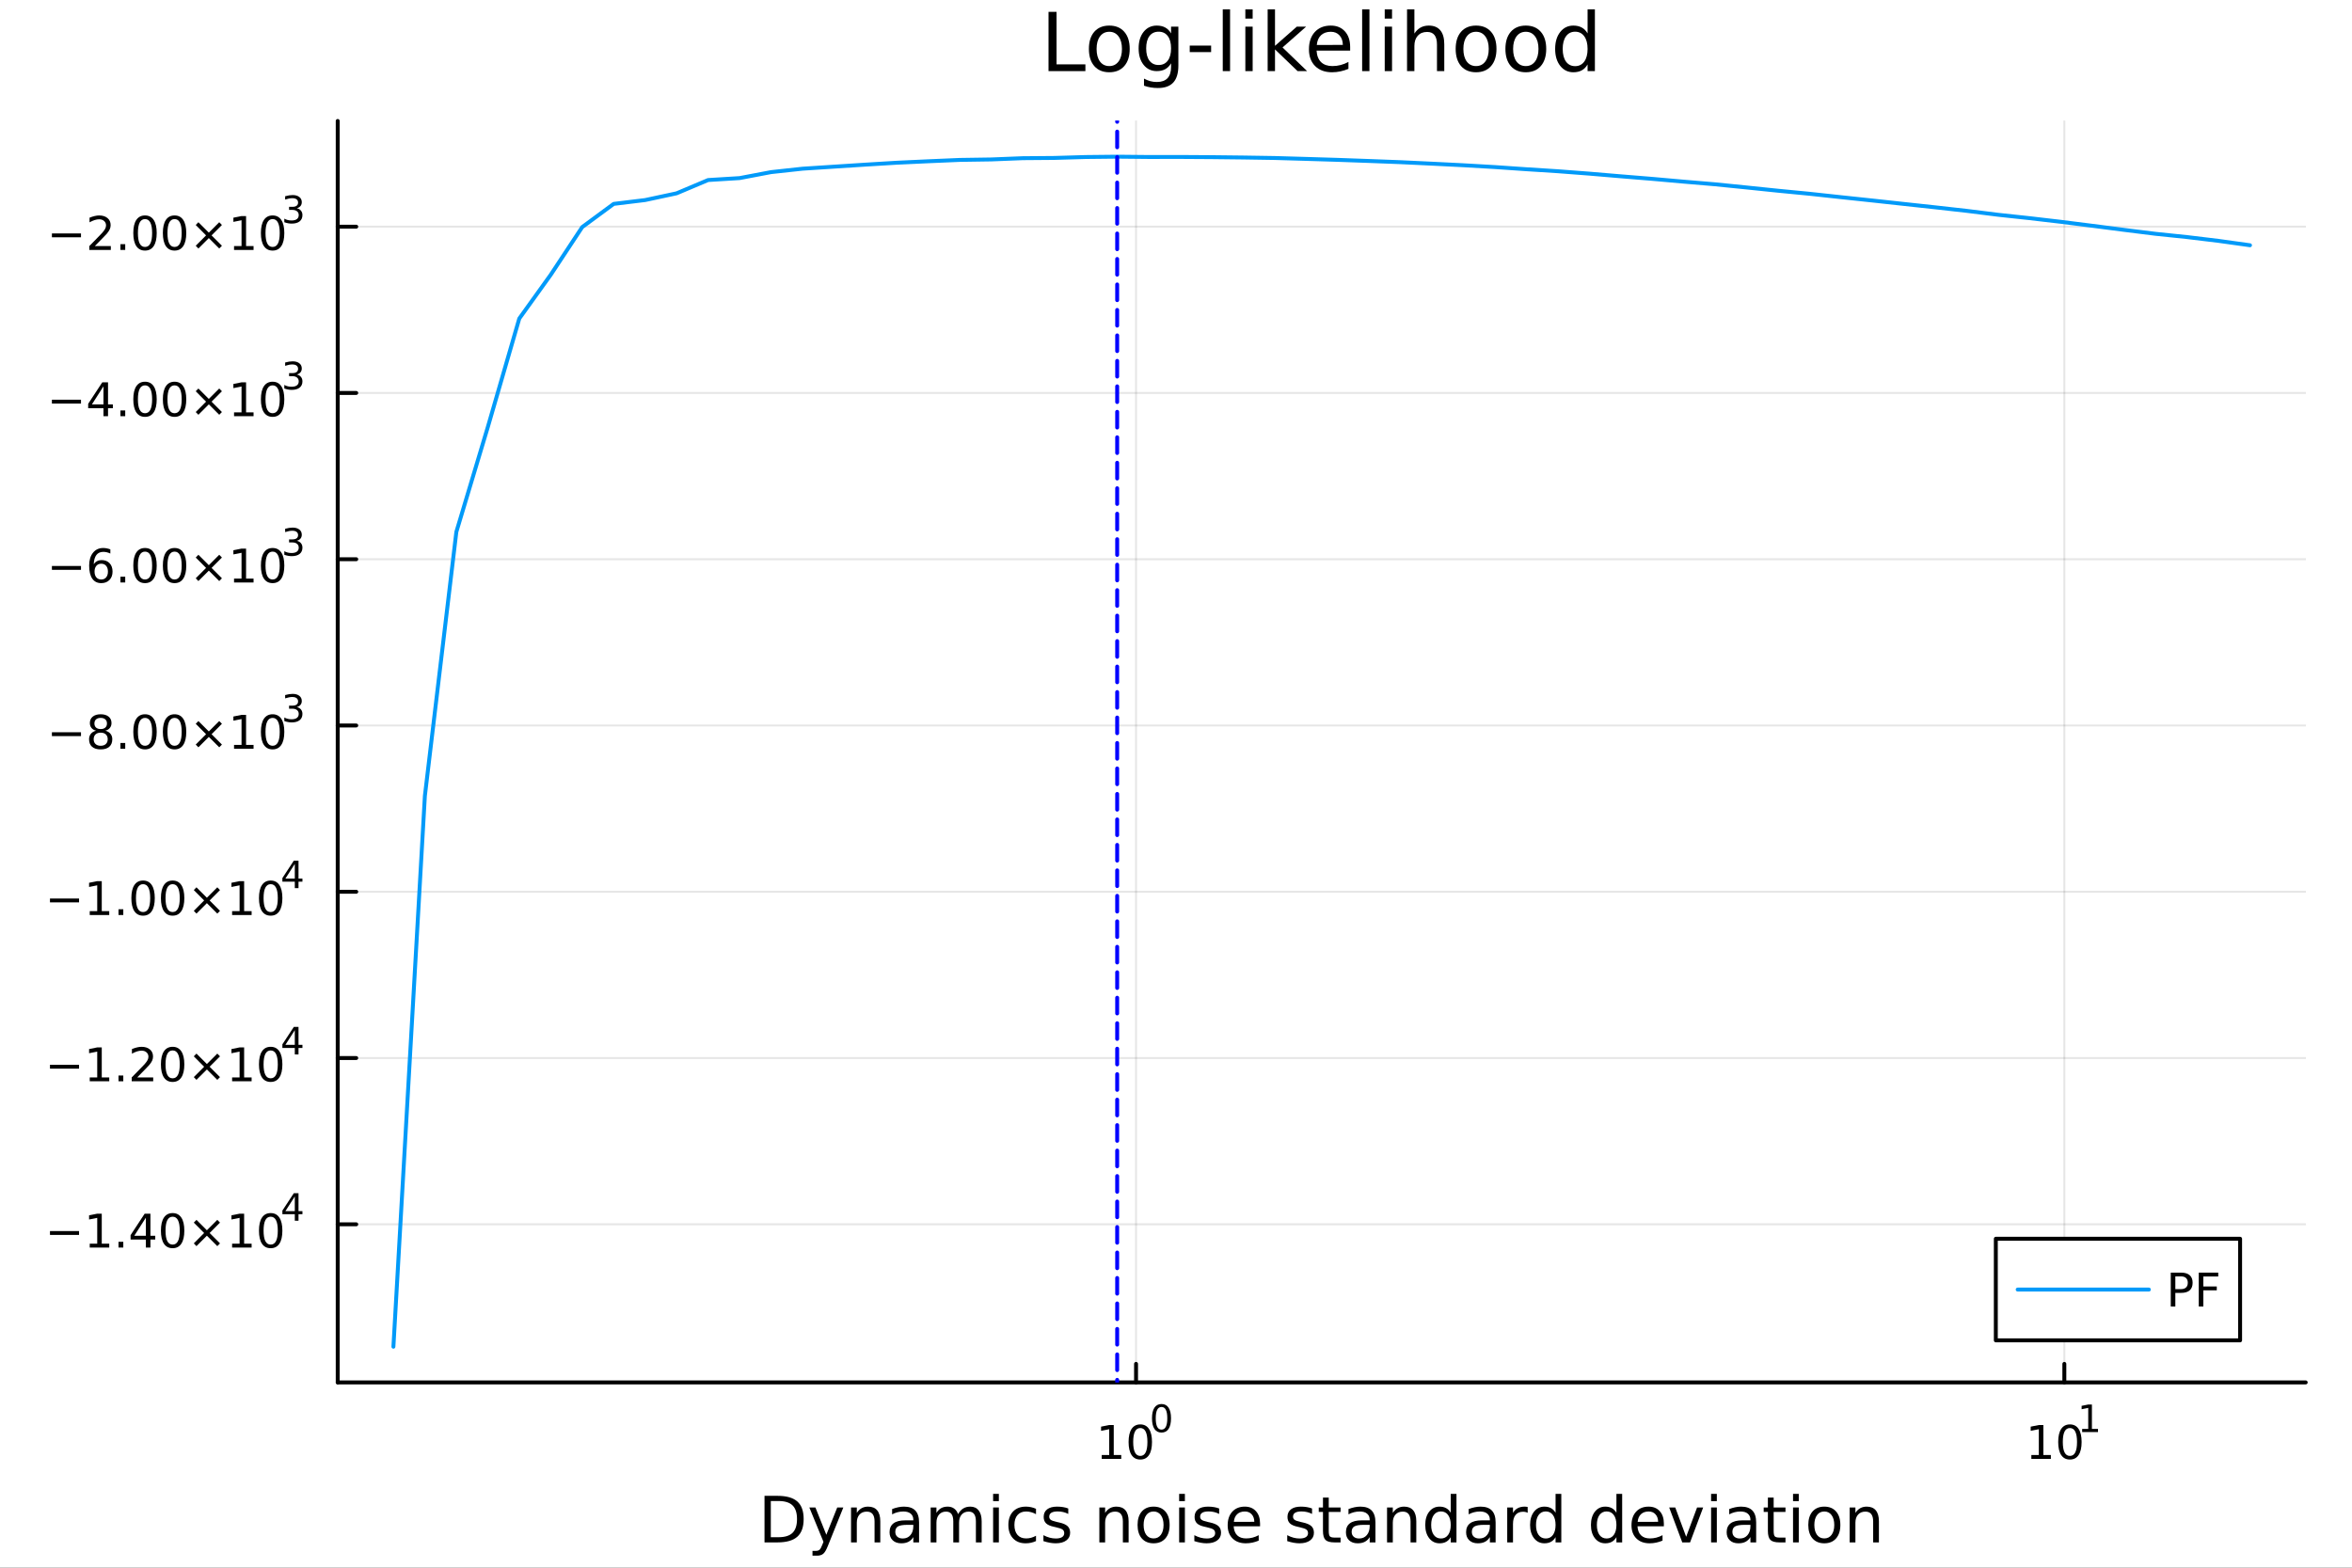 <?xml version="1.0" encoding="utf-8"?>
<svg xmlns="http://www.w3.org/2000/svg" xmlns:xlink="http://www.w3.org/1999/xlink" width="600" height="400" viewBox="0 0 2400 1600">
<rect x="0" y="0" width="2400" height="1600" fill="#333333" stroke="none"/>
<defs>
  <clipPath id="clip700">
    <rect x="0" y="0" width="2400" height="1600"/>
  </clipPath>
</defs>
<path clip-path="url(#clip700)" d="M0 1600 L2400 1600 L2400 0 L0 0  Z" fill="#ffffff" fill-rule="evenodd" fill-opacity="1"/>
<defs>
  <clipPath id="clip701">
    <rect x="480" y="0" width="1681" height="1600"/>
  </clipPath>
</defs>
<path clip-path="url(#clip700)" d="M344.606 1410.9 L2352.76 1410.9 L2352.76 123.472 L344.606 123.472  Z" fill="#ffffff" fill-rule="evenodd" fill-opacity="1"/>
<defs>
  <clipPath id="clip702">
    <rect x="344" y="123" width="2009" height="1288"/>
  </clipPath>
</defs>
<polyline clip-path="url(#clip702)" style="stroke:#000000; stroke-linecap:round; stroke-linejoin:round; stroke-width:2; stroke-opacity:0.1; fill:none" points="1159.23,1410.9 1159.23,123.472 "/>
<polyline clip-path="url(#clip702)" style="stroke:#000000; stroke-linecap:round; stroke-linejoin:round; stroke-width:2; stroke-opacity:0.1; fill:none" points="2106.47,1410.9 2106.47,123.472 "/>
<polyline clip-path="url(#clip702)" style="stroke:#000000; stroke-linecap:round; stroke-linejoin:round; stroke-width:2; stroke-opacity:0.1; fill:none" points="344.606,1249.54 2352.76,1249.54 "/>
<polyline clip-path="url(#clip702)" style="stroke:#000000; stroke-linecap:round; stroke-linejoin:round; stroke-width:2; stroke-opacity:0.1; fill:none" points="344.606,1079.84 2352.76,1079.84 "/>
<polyline clip-path="url(#clip702)" style="stroke:#000000; stroke-linecap:round; stroke-linejoin:round; stroke-width:2; stroke-opacity:0.1; fill:none" points="344.606,910.144 2352.76,910.144 "/>
<polyline clip-path="url(#clip702)" style="stroke:#000000; stroke-linecap:round; stroke-linejoin:round; stroke-width:2; stroke-opacity:0.1; fill:none" points="344.606,740.445 2352.76,740.445 "/>
<polyline clip-path="url(#clip702)" style="stroke:#000000; stroke-linecap:round; stroke-linejoin:round; stroke-width:2; stroke-opacity:0.1; fill:none" points="344.606,570.747 2352.76,570.747 "/>
<polyline clip-path="url(#clip702)" style="stroke:#000000; stroke-linecap:round; stroke-linejoin:round; stroke-width:2; stroke-opacity:0.1; fill:none" points="344.606,401.049 2352.76,401.049 "/>
<polyline clip-path="url(#clip702)" style="stroke:#000000; stroke-linecap:round; stroke-linejoin:round; stroke-width:2; stroke-opacity:0.1; fill:none" points="344.606,231.35 2352.76,231.35 "/>
<polyline clip-path="url(#clip700)" style="stroke:#000000; stroke-linecap:round; stroke-linejoin:round; stroke-width:4; stroke-opacity:1; fill:none" points="344.606,1410.9 2352.76,1410.9 "/>
<polyline clip-path="url(#clip700)" style="stroke:#000000; stroke-linecap:round; stroke-linejoin:round; stroke-width:4; stroke-opacity:1; fill:none" points="1159.23,1410.9 1159.23,1392 "/>
<polyline clip-path="url(#clip700)" style="stroke:#000000; stroke-linecap:round; stroke-linejoin:round; stroke-width:4; stroke-opacity:1; fill:none" points="2106.47,1410.9 2106.47,1392 "/>
<path clip-path="url(#clip700)" d="M1124.22 1485.02 L1131.85 1485.02 L1131.85 1458.66 L1123.54 1460.32 L1123.54 1456.06 L1131.81 1454.4 L1136.48 1454.4 L1136.48 1485.02 L1144.12 1485.02 L1144.12 1488.96 L1124.22 1488.96 L1124.22 1485.02 Z" fill="#000000" fill-rule="nonzero" fill-opacity="1" /><path clip-path="url(#clip700)" d="M1163.57 1457.48 Q1159.96 1457.48 1158.13 1461.04 Q1156.32 1464.58 1156.32 1471.71 Q1156.32 1478.82 1158.13 1482.38 Q1159.96 1485.92 1163.57 1485.92 Q1167.2 1485.92 1169.01 1482.38 Q1170.84 1478.82 1170.84 1471.71 Q1170.84 1464.58 1169.01 1461.04 Q1167.2 1457.48 1163.57 1457.48 M1163.57 1453.77 Q1169.38 1453.77 1172.43 1458.38 Q1175.51 1462.96 1175.51 1471.71 Q1175.51 1480.44 1172.43 1485.04 Q1169.38 1489.63 1163.57 1489.63 Q1157.76 1489.63 1154.68 1485.04 Q1151.62 1480.44 1151.62 1471.71 Q1151.62 1462.96 1154.68 1458.38 Q1157.76 1453.77 1163.57 1453.77 Z" fill="#000000" fill-rule="nonzero" fill-opacity="1" /><path clip-path="url(#clip700)" d="M1185.22 1435.97 Q1182.28 1435.97 1180.8 1438.86 Q1179.33 1441.74 1179.33 1447.53 Q1179.33 1453.31 1180.8 1456.2 Q1182.28 1459.08 1185.22 1459.08 Q1188.17 1459.08 1189.64 1456.2 Q1191.12 1453.31 1191.12 1447.53 Q1191.12 1441.74 1189.64 1438.86 Q1188.17 1435.97 1185.22 1435.97 M1185.22 1432.96 Q1189.94 1432.96 1192.42 1436.7 Q1194.92 1440.43 1194.92 1447.53 Q1194.92 1454.62 1192.42 1458.37 Q1189.94 1462.09 1185.22 1462.09 Q1180.5 1462.09 1177.99 1458.37 Q1175.51 1454.62 1175.51 1447.53 Q1175.51 1440.43 1177.99 1436.7 Q1180.5 1432.96 1185.22 1432.96 Z" fill="#000000" fill-rule="nonzero" fill-opacity="1" /><path clip-path="url(#clip700)" d="M2072.8 1485.02 L2080.44 1485.02 L2080.44 1458.66 L2072.13 1460.32 L2072.13 1456.06 L2080.39 1454.4 L2085.07 1454.4 L2085.07 1485.02 L2092.71 1485.02 L2092.71 1488.96 L2072.8 1488.96 L2072.8 1485.02 Z" fill="#000000" fill-rule="nonzero" fill-opacity="1" /><path clip-path="url(#clip700)" d="M2112.15 1457.48 Q2108.54 1457.48 2106.71 1461.04 Q2104.91 1464.58 2104.91 1471.71 Q2104.91 1478.82 2106.71 1482.38 Q2108.54 1485.92 2112.15 1485.92 Q2115.79 1485.92 2117.59 1482.38 Q2119.42 1478.82 2119.42 1471.71 Q2119.42 1464.58 2117.59 1461.04 Q2115.79 1457.48 2112.15 1457.48 M2112.15 1453.77 Q2117.96 1453.77 2121.02 1458.38 Q2124.1 1462.96 2124.1 1471.71 Q2124.1 1480.44 2121.02 1485.04 Q2117.96 1489.63 2112.15 1489.63 Q2106.34 1489.63 2103.26 1485.04 Q2100.21 1480.44 2100.21 1471.71 Q2100.21 1462.96 2103.26 1458.38 Q2106.34 1453.77 2112.15 1453.77 Z" fill="#000000" fill-rule="nonzero" fill-opacity="1" /><path clip-path="url(#clip700)" d="M2124.64 1458.35 L2130.85 1458.35 L2130.85 1436.93 L2124.1 1438.28 L2124.1 1434.82 L2130.81 1433.47 L2134.61 1433.47 L2134.61 1458.35 L2140.82 1458.35 L2140.82 1461.55 L2124.64 1461.55 L2124.64 1458.35 Z" fill="#000000" fill-rule="nonzero" fill-opacity="1" /><path clip-path="url(#clip700)" d="M786.542 1531.95 L786.542 1568.9 L794.308 1568.9 Q804.143 1568.9 808.694 1564.45 Q813.278 1559.99 813.278 1550.38 Q813.278 1540.83 808.694 1536.4 Q804.143 1531.95 794.308 1531.95 L786.542 1531.95 M780.112 1526.67 L793.321 1526.67 Q807.135 1526.67 813.596 1532.43 Q820.057 1538.16 820.057 1550.38 Q820.057 1562.66 813.564 1568.42 Q807.071 1574.19 793.321 1574.19 L780.112 1574.19 L780.112 1526.67 Z" fill="#000000" fill-rule="nonzero" fill-opacity="1" /><path clip-path="url(#clip700)" d="M844.883 1577.5 Q842.401 1583.86 840.045 1585.8 Q837.69 1587.74 833.743 1587.74 L829.064 1587.74 L829.064 1582.84 L832.502 1582.84 Q834.921 1582.84 836.258 1581.7 Q837.595 1580.55 839.218 1576.29 L840.268 1573.61 L825.85 1538.54 L832.056 1538.54 L843.196 1566.42 L854.336 1538.54 L860.543 1538.54 L844.883 1577.5 Z" fill="#000000" fill-rule="nonzero" fill-opacity="1" /><path clip-path="url(#clip700)" d="M898.26 1552.67 L898.26 1574.19 L892.403 1574.19 L892.403 1552.86 Q892.403 1547.8 890.43 1545.29 Q888.457 1542.77 884.51 1542.77 Q879.767 1542.77 877.03 1545.79 Q874.293 1548.82 874.293 1554.04 L874.293 1574.19 L868.405 1574.19 L868.405 1538.54 L874.293 1538.54 L874.293 1544.08 Q876.394 1540.86 879.226 1539.27 Q882.091 1537.68 885.815 1537.68 Q891.958 1537.68 895.109 1541.5 Q898.26 1545.29 898.26 1552.67 Z" fill="#000000" fill-rule="nonzero" fill-opacity="1" /><path clip-path="url(#clip700)" d="M926.142 1556.27 Q919.044 1556.27 916.306 1557.89 Q913.569 1559.51 913.569 1563.43 Q913.569 1566.55 915.606 1568.39 Q917.675 1570.21 921.208 1570.21 Q926.078 1570.21 929.006 1566.77 Q931.966 1563.3 931.966 1557.57 L931.966 1556.27 L926.142 1556.27 M937.823 1553.85 L937.823 1574.19 L931.966 1574.19 L931.966 1568.77 Q929.961 1572.02 926.969 1573.58 Q923.977 1575.11 919.648 1575.11 Q914.174 1575.11 910.927 1572.05 Q907.713 1568.97 907.713 1563.81 Q907.713 1557.79 911.723 1554.74 Q915.765 1551.68 923.754 1551.68 L931.966 1551.68 L931.966 1551.11 Q931.966 1547.07 929.293 1544.87 Q926.651 1542.64 921.845 1542.64 Q918.789 1542.64 915.893 1543.38 Q912.996 1544.11 910.323 1545.57 L910.323 1540.16 Q913.537 1538.92 916.561 1538.31 Q919.585 1537.68 922.449 1537.68 Q930.184 1537.68 934.003 1541.69 Q937.823 1545.7 937.823 1553.85 Z" fill="#000000" fill-rule="nonzero" fill-opacity="1" /><path clip-path="url(#clip700)" d="M977.64 1545.38 Q979.836 1541.43 982.892 1539.56 Q985.947 1537.68 990.085 1537.68 Q995.655 1537.68 998.679 1541.59 Q1001.7 1545.48 1001.7 1552.67 L1001.7 1574.19 L995.814 1574.19 L995.814 1552.86 Q995.814 1547.74 994 1545.25 Q992.186 1542.77 988.462 1542.77 Q983.91 1542.77 981.269 1545.79 Q978.627 1548.82 978.627 1554.04 L978.627 1574.19 L972.738 1574.19 L972.738 1552.86 Q972.738 1547.7 970.924 1545.25 Q969.11 1542.77 965.322 1542.77 Q960.835 1542.77 958.193 1545.83 Q955.551 1548.85 955.551 1554.04 L955.551 1574.19 L949.663 1574.19 L949.663 1538.54 L955.551 1538.54 L955.551 1544.08 Q957.556 1540.8 960.357 1539.24 Q963.158 1537.68 967.009 1537.68 Q970.892 1537.68 973.598 1539.65 Q976.335 1541.62 977.64 1545.38 Z" fill="#000000" fill-rule="nonzero" fill-opacity="1" /><path clip-path="url(#clip700)" d="M1013.38 1538.54 L1019.24 1538.54 L1019.24 1574.19 L1013.38 1574.19 L1013.38 1538.54 M1013.38 1524.66 L1019.24 1524.66 L1019.24 1532.08 L1013.38 1532.08 L1013.38 1524.66 Z" fill="#000000" fill-rule="nonzero" fill-opacity="1" /><path clip-path="url(#clip700)" d="M1057.15 1539.91 L1057.15 1545.38 Q1054.67 1544.01 1052.15 1543.34 Q1049.67 1542.64 1047.12 1542.64 Q1041.42 1542.64 1038.27 1546.27 Q1035.12 1549.87 1035.12 1556.39 Q1035.12 1562.92 1038.27 1566.55 Q1041.42 1570.14 1047.12 1570.14 Q1049.67 1570.14 1052.15 1569.47 Q1054.67 1568.77 1057.15 1567.41 L1057.15 1572.82 Q1054.7 1573.96 1052.06 1574.54 Q1049.45 1575.11 1046.49 1575.11 Q1038.43 1575.11 1033.69 1570.05 Q1028.95 1564.99 1028.95 1556.39 Q1028.95 1547.67 1033.72 1542.68 Q1038.53 1537.68 1046.87 1537.68 Q1049.57 1537.68 1052.15 1538.25 Q1054.73 1538.79 1057.15 1539.91 Z" fill="#000000" fill-rule="nonzero" fill-opacity="1" /><path clip-path="url(#clip700)" d="M1090.06 1539.59 L1090.06 1545.13 Q1087.58 1543.85 1084.9 1543.22 Q1082.23 1542.58 1079.36 1542.58 Q1075 1542.58 1072.81 1543.92 Q1070.64 1545.25 1070.64 1547.93 Q1070.64 1549.96 1072.2 1551.14 Q1073.76 1552.29 1078.47 1553.34 L1080.48 1553.78 Q1086.72 1555.12 1089.33 1557.57 Q1091.97 1559.99 1091.97 1564.35 Q1091.97 1569.32 1088.02 1572.21 Q1084.11 1575.11 1077.23 1575.11 Q1074.37 1575.11 1071.25 1574.54 Q1068.16 1573.99 1064.72 1572.88 L1064.72 1566.83 Q1067.97 1568.52 1071.12 1569.38 Q1074.27 1570.21 1077.36 1570.21 Q1081.5 1570.21 1083.72 1568.81 Q1085.95 1567.37 1085.95 1564.8 Q1085.95 1562.41 1084.33 1561.14 Q1082.74 1559.86 1077.3 1558.68 L1075.26 1558.21 Q1069.82 1557.06 1067.4 1554.71 Q1064.98 1552.32 1064.98 1548.18 Q1064.98 1543.15 1068.54 1540.42 Q1072.11 1537.68 1078.66 1537.68 Q1081.91 1537.68 1084.77 1538.16 Q1087.64 1538.63 1090.06 1539.59 Z" fill="#000000" fill-rule="nonzero" fill-opacity="1" /><path clip-path="url(#clip700)" d="M1151.65 1552.67 L1151.65 1574.19 L1145.79 1574.19 L1145.79 1552.86 Q1145.79 1547.8 1143.82 1545.29 Q1141.84 1542.77 1137.9 1542.77 Q1133.15 1542.77 1130.42 1545.79 Q1127.68 1548.82 1127.68 1554.04 L1127.68 1574.19 L1121.79 1574.19 L1121.79 1538.54 L1127.68 1538.54 L1127.68 1544.08 Q1129.78 1540.86 1132.61 1539.27 Q1135.48 1537.68 1139.2 1537.68 Q1145.34 1537.68 1148.5 1541.5 Q1151.65 1545.29 1151.65 1552.67 Z" fill="#000000" fill-rule="nonzero" fill-opacity="1" /><path clip-path="url(#clip700)" d="M1177.14 1542.64 Q1172.43 1542.64 1169.69 1546.34 Q1166.96 1550 1166.96 1556.39 Q1166.96 1562.79 1169.66 1566.48 Q1172.4 1570.14 1177.14 1570.14 Q1181.82 1570.14 1184.56 1566.45 Q1187.29 1562.76 1187.29 1556.39 Q1187.29 1550.06 1184.56 1546.37 Q1181.82 1542.64 1177.14 1542.64 M1177.14 1537.68 Q1184.78 1537.68 1189.14 1542.64 Q1193.5 1547.61 1193.5 1556.39 Q1193.5 1565.15 1189.14 1570.14 Q1184.78 1575.11 1177.14 1575.11 Q1169.47 1575.11 1165.11 1570.14 Q1160.78 1565.15 1160.78 1556.39 Q1160.78 1547.61 1165.11 1542.64 Q1169.47 1537.68 1177.14 1537.68 Z" fill="#000000" fill-rule="nonzero" fill-opacity="1" /><path clip-path="url(#clip700)" d="M1203.21 1538.54 L1209.07 1538.54 L1209.07 1574.19 L1203.21 1574.19 L1203.21 1538.54 M1203.21 1524.66 L1209.07 1524.66 L1209.07 1532.08 L1203.21 1532.08 L1203.21 1524.66 Z" fill="#000000" fill-rule="nonzero" fill-opacity="1" /><path clip-path="url(#clip700)" d="M1244.04 1539.59 L1244.04 1545.13 Q1241.56 1543.85 1238.89 1543.22 Q1236.22 1542.58 1233.35 1542.58 Q1228.99 1542.58 1226.79 1543.92 Q1224.63 1545.25 1224.63 1547.93 Q1224.63 1549.96 1226.19 1551.14 Q1227.75 1552.29 1232.46 1553.34 L1234.46 1553.78 Q1240.7 1555.12 1243.31 1557.57 Q1245.95 1559.99 1245.95 1564.35 Q1245.95 1569.32 1242.01 1572.21 Q1238.09 1575.11 1231.22 1575.11 Q1228.35 1575.11 1225.23 1574.54 Q1222.15 1573.99 1218.71 1572.88 L1218.71 1566.83 Q1221.96 1568.52 1225.11 1569.38 Q1228.26 1570.21 1231.35 1570.21 Q1235.48 1570.21 1237.71 1568.81 Q1239.94 1567.37 1239.94 1564.8 Q1239.94 1562.41 1238.32 1561.14 Q1236.72 1559.86 1231.28 1558.68 L1229.24 1558.21 Q1223.8 1557.06 1221.38 1554.71 Q1218.96 1552.32 1218.96 1548.18 Q1218.96 1543.15 1222.53 1540.42 Q1226.09 1537.68 1232.65 1537.68 Q1235.9 1537.68 1238.76 1538.16 Q1241.63 1538.63 1244.04 1539.59 Z" fill="#000000" fill-rule="nonzero" fill-opacity="1" /><path clip-path="url(#clip700)" d="M1285.77 1554.9 L1285.77 1557.76 L1258.85 1557.76 Q1259.23 1563.81 1262.47 1566.99 Q1265.75 1570.14 1271.58 1570.14 Q1274.95 1570.14 1278.1 1569.32 Q1281.28 1568.49 1284.4 1566.83 L1284.4 1572.37 Q1281.25 1573.71 1277.94 1574.41 Q1274.63 1575.11 1271.23 1575.11 Q1262.7 1575.11 1257.7 1570.14 Q1252.73 1565.18 1252.73 1556.71 Q1252.73 1547.96 1257.44 1542.83 Q1262.19 1537.68 1270.21 1537.68 Q1277.4 1537.68 1281.57 1542.33 Q1285.77 1546.94 1285.77 1554.9 M1279.92 1553.18 Q1279.85 1548.37 1277.21 1545.51 Q1274.6 1542.64 1270.27 1542.64 Q1265.37 1542.64 1262.41 1545.41 Q1259.48 1548.18 1259.04 1553.21 L1279.92 1553.18 Z" fill="#000000" fill-rule="nonzero" fill-opacity="1" /><path clip-path="url(#clip700)" d="M1338.83 1539.59 L1338.83 1545.13 Q1336.35 1543.85 1333.67 1543.22 Q1331 1542.58 1328.14 1542.58 Q1323.78 1542.58 1321.58 1543.92 Q1319.41 1545.25 1319.41 1547.93 Q1319.41 1549.96 1320.97 1551.14 Q1322.53 1552.29 1327.24 1553.34 L1329.25 1553.78 Q1335.49 1555.12 1338.1 1557.57 Q1340.74 1559.99 1340.74 1564.35 Q1340.74 1569.32 1336.79 1572.21 Q1332.88 1575.11 1326 1575.11 Q1323.14 1575.11 1320.02 1574.54 Q1316.93 1573.99 1313.49 1572.88 L1313.49 1566.83 Q1316.74 1568.52 1319.89 1569.38 Q1323.04 1570.21 1326.13 1570.21 Q1330.27 1570.21 1332.5 1568.81 Q1334.72 1567.37 1334.72 1564.8 Q1334.72 1562.41 1333.1 1561.14 Q1331.51 1559.86 1326.07 1558.68 L1324.03 1558.21 Q1318.59 1557.06 1316.17 1554.71 Q1313.75 1552.32 1313.75 1548.18 Q1313.75 1543.15 1317.31 1540.42 Q1320.88 1537.68 1327.44 1537.68 Q1330.68 1537.68 1333.55 1538.16 Q1336.41 1538.63 1338.83 1539.59 Z" fill="#000000" fill-rule="nonzero" fill-opacity="1" /><path clip-path="url(#clip700)" d="M1355.86 1528.42 L1355.86 1538.54 L1367.92 1538.54 L1367.92 1543.09 L1355.86 1543.09 L1355.86 1562.44 Q1355.86 1566.8 1357.04 1568.04 Q1358.25 1569.28 1361.91 1569.28 L1367.92 1569.28 L1367.92 1574.19 L1361.91 1574.19 Q1355.13 1574.19 1352.55 1571.67 Q1349.97 1569.12 1349.97 1562.44 L1349.97 1543.09 L1345.67 1543.09 L1345.67 1538.54 L1349.97 1538.54 L1349.97 1528.42 L1355.86 1528.42 Z" fill="#000000" fill-rule="nonzero" fill-opacity="1" /><path clip-path="url(#clip700)" d="M1391.82 1556.27 Q1384.73 1556.27 1381.99 1557.89 Q1379.25 1559.51 1379.25 1563.43 Q1379.25 1566.55 1381.29 1568.39 Q1383.36 1570.21 1386.89 1570.21 Q1391.76 1570.21 1394.69 1566.77 Q1397.65 1563.3 1397.65 1557.57 L1397.65 1556.27 L1391.82 1556.27 M1403.51 1553.85 L1403.51 1574.19 L1397.65 1574.19 L1397.65 1568.77 Q1395.64 1572.02 1392.65 1573.58 Q1389.66 1575.11 1385.33 1575.11 Q1379.86 1575.11 1376.61 1572.05 Q1373.4 1568.97 1373.4 1563.81 Q1373.4 1557.79 1377.41 1554.74 Q1381.45 1551.68 1389.44 1551.68 L1397.65 1551.68 L1397.65 1551.11 Q1397.65 1547.07 1394.98 1544.87 Q1392.33 1542.64 1387.53 1542.64 Q1384.47 1542.64 1381.58 1543.38 Q1378.68 1544.11 1376.01 1545.57 L1376.01 1540.16 Q1379.22 1538.92 1382.24 1538.31 Q1385.27 1537.68 1388.13 1537.68 Q1395.87 1537.68 1399.69 1541.69 Q1403.51 1545.7 1403.51 1553.85 Z" fill="#000000" fill-rule="nonzero" fill-opacity="1" /><path clip-path="url(#clip700)" d="M1445.2 1552.67 L1445.2 1574.19 L1439.34 1574.19 L1439.34 1552.86 Q1439.34 1547.8 1437.37 1545.29 Q1435.4 1542.77 1431.45 1542.77 Q1426.71 1542.77 1423.97 1545.79 Q1421.23 1548.82 1421.23 1554.04 L1421.23 1574.19 L1415.35 1574.19 L1415.35 1538.54 L1421.23 1538.54 L1421.23 1544.08 Q1423.34 1540.86 1426.17 1539.27 Q1429.03 1537.68 1432.76 1537.68 Q1438.9 1537.68 1442.05 1541.5 Q1445.2 1545.29 1445.2 1552.67 Z" fill="#000000" fill-rule="nonzero" fill-opacity="1" /><path clip-path="url(#clip700)" d="M1480.34 1543.95 L1480.34 1524.66 L1486.2 1524.66 L1486.2 1574.19 L1480.34 1574.19 L1480.34 1568.84 Q1478.49 1572.02 1475.66 1573.58 Q1472.86 1575.11 1468.91 1575.11 Q1462.45 1575.11 1458.38 1569.95 Q1454.34 1564.8 1454.34 1556.39 Q1454.34 1547.99 1458.38 1542.83 Q1462.45 1537.68 1468.91 1537.68 Q1472.86 1537.68 1475.66 1539.24 Q1478.49 1540.77 1480.34 1543.95 M1460.38 1556.39 Q1460.38 1562.85 1463.03 1566.55 Q1465.7 1570.21 1470.35 1570.21 Q1474.99 1570.21 1477.67 1566.55 Q1480.34 1562.85 1480.34 1556.39 Q1480.34 1549.93 1477.67 1546.27 Q1474.99 1542.58 1470.35 1542.58 Q1465.7 1542.58 1463.03 1546.27 Q1460.38 1549.93 1460.38 1556.39 Z" fill="#000000" fill-rule="nonzero" fill-opacity="1" /><path clip-path="url(#clip700)" d="M1514.46 1556.27 Q1507.36 1556.27 1504.63 1557.89 Q1501.89 1559.51 1501.89 1563.43 Q1501.89 1566.55 1503.92 1568.39 Q1505.99 1570.21 1509.53 1570.21 Q1514.4 1570.21 1517.32 1566.77 Q1520.28 1563.3 1520.28 1557.57 L1520.28 1556.27 L1514.46 1556.27 M1526.14 1553.85 L1526.14 1574.19 L1520.28 1574.19 L1520.28 1568.77 Q1518.28 1572.02 1515.29 1573.58 Q1512.3 1575.11 1507.97 1575.11 Q1502.49 1575.11 1499.25 1572.05 Q1496.03 1568.97 1496.03 1563.81 Q1496.03 1557.79 1500.04 1554.74 Q1504.08 1551.68 1512.07 1551.68 L1520.28 1551.68 L1520.28 1551.11 Q1520.28 1547.07 1517.61 1544.87 Q1514.97 1542.64 1510.16 1542.64 Q1507.11 1542.64 1504.21 1543.38 Q1501.31 1544.11 1498.64 1545.57 L1498.64 1540.16 Q1501.86 1538.92 1504.88 1538.31 Q1507.9 1537.68 1510.77 1537.68 Q1518.5 1537.68 1522.32 1541.69 Q1526.14 1545.7 1526.14 1553.85 Z" fill="#000000" fill-rule="nonzero" fill-opacity="1" /><path clip-path="url(#clip700)" d="M1558.86 1544.01 Q1557.87 1543.44 1556.7 1543.18 Q1555.55 1542.9 1554.15 1542.9 Q1549.19 1542.9 1546.51 1546.14 Q1543.87 1549.36 1543.87 1555.41 L1543.87 1574.19 L1537.98 1574.19 L1537.98 1538.54 L1543.87 1538.54 L1543.87 1544.08 Q1545.72 1540.83 1548.68 1539.27 Q1551.64 1537.68 1555.87 1537.68 Q1556.47 1537.68 1557.21 1537.77 Q1557.94 1537.84 1558.83 1538 L1558.86 1544.01 Z" fill="#000000" fill-rule="nonzero" fill-opacity="1" /><path clip-path="url(#clip700)" d="M1587.32 1543.95 L1587.32 1524.66 L1593.17 1524.66 L1593.17 1574.19 L1587.32 1574.19 L1587.32 1568.84 Q1585.47 1572.02 1582.64 1573.58 Q1579.84 1575.11 1575.89 1575.11 Q1569.43 1575.11 1565.35 1569.95 Q1561.31 1564.8 1561.31 1556.39 Q1561.31 1547.99 1565.35 1542.83 Q1569.43 1537.68 1575.89 1537.68 Q1579.84 1537.68 1582.64 1539.24 Q1585.47 1540.77 1587.32 1543.95 M1567.36 1556.39 Q1567.36 1562.85 1570 1566.55 Q1572.67 1570.21 1577.32 1570.21 Q1581.97 1570.21 1584.64 1566.55 Q1587.32 1562.85 1587.32 1556.39 Q1587.32 1549.93 1584.64 1546.27 Q1581.97 1542.58 1577.32 1542.58 Q1572.67 1542.58 1570 1546.27 Q1567.36 1549.93 1567.36 1556.39 Z" fill="#000000" fill-rule="nonzero" fill-opacity="1" /><path clip-path="url(#clip700)" d="M1649.41 1543.95 L1649.41 1524.66 L1655.27 1524.66 L1655.27 1574.19 L1649.41 1574.19 L1649.41 1568.84 Q1647.57 1572.02 1644.73 1573.58 Q1641.93 1575.11 1637.99 1575.11 Q1631.53 1575.11 1627.45 1569.95 Q1623.41 1564.8 1623.41 1556.39 Q1623.41 1547.99 1627.45 1542.83 Q1631.53 1537.68 1637.99 1537.68 Q1641.93 1537.68 1644.73 1539.24 Q1647.57 1540.77 1649.41 1543.95 M1629.46 1556.39 Q1629.46 1562.85 1632.1 1566.55 Q1634.77 1570.21 1639.42 1570.21 Q1644.07 1570.21 1646.74 1566.55 Q1649.41 1562.85 1649.41 1556.39 Q1649.41 1549.93 1646.74 1546.27 Q1644.07 1542.58 1639.42 1542.58 Q1634.77 1542.58 1632.1 1546.27 Q1629.46 1549.93 1629.46 1556.39 Z" fill="#000000" fill-rule="nonzero" fill-opacity="1" /><path clip-path="url(#clip700)" d="M1697.82 1554.9 L1697.82 1557.76 L1670.9 1557.76 Q1671.28 1563.81 1674.53 1566.99 Q1677.8 1570.14 1683.63 1570.14 Q1687 1570.14 1690.15 1569.32 Q1693.34 1568.49 1696.46 1566.83 L1696.46 1572.37 Q1693.3 1573.71 1689.99 1574.41 Q1686.68 1575.11 1683.28 1575.11 Q1674.75 1575.11 1669.75 1570.14 Q1664.79 1565.18 1664.79 1556.71 Q1664.79 1547.96 1669.5 1542.83 Q1674.24 1537.68 1682.26 1537.68 Q1689.45 1537.68 1693.62 1542.33 Q1697.82 1546.94 1697.82 1554.9 M1691.97 1553.18 Q1691.9 1548.37 1689.26 1545.51 Q1686.65 1542.64 1682.32 1542.64 Q1677.42 1542.64 1674.46 1545.41 Q1671.53 1548.18 1671.09 1553.21 L1691.97 1553.18 Z" fill="#000000" fill-rule="nonzero" fill-opacity="1" /><path clip-path="url(#clip700)" d="M1703.24 1538.54 L1709.44 1538.54 L1720.58 1568.46 L1731.72 1538.54 L1737.93 1538.54 L1724.56 1574.19 L1716.6 1574.19 L1703.24 1538.54 Z" fill="#000000" fill-rule="nonzero" fill-opacity="1" /><path clip-path="url(#clip700)" d="M1746.01 1538.54 L1751.87 1538.54 L1751.87 1574.19 L1746.01 1574.19 L1746.01 1538.54 M1746.01 1524.66 L1751.87 1524.66 L1751.87 1532.08 L1746.01 1532.08 L1746.01 1524.66 Z" fill="#000000" fill-rule="nonzero" fill-opacity="1" /><path clip-path="url(#clip700)" d="M1780.32 1556.27 Q1773.23 1556.27 1770.49 1557.89 Q1767.75 1559.51 1767.75 1563.43 Q1767.75 1566.55 1769.79 1568.39 Q1771.86 1570.21 1775.39 1570.21 Q1780.26 1570.21 1783.19 1566.77 Q1786.15 1563.3 1786.15 1557.57 L1786.15 1556.27 L1780.32 1556.27 M1792 1553.85 L1792 1574.19 L1786.15 1574.19 L1786.15 1568.77 Q1784.14 1572.02 1781.15 1573.58 Q1778.16 1575.11 1773.83 1575.11 Q1768.36 1575.11 1765.11 1572.05 Q1761.9 1568.97 1761.9 1563.81 Q1761.9 1557.79 1765.91 1554.74 Q1769.95 1551.68 1777.94 1551.68 L1786.15 1551.68 L1786.15 1551.11 Q1786.15 1547.07 1783.47 1544.87 Q1780.83 1542.64 1776.03 1542.64 Q1772.97 1542.64 1770.08 1543.38 Q1767.18 1544.11 1764.51 1545.57 L1764.51 1540.16 Q1767.72 1538.92 1770.74 1538.31 Q1773.77 1537.68 1776.63 1537.68 Q1784.37 1537.68 1788.19 1541.69 Q1792 1545.7 1792 1553.85 Z" fill="#000000" fill-rule="nonzero" fill-opacity="1" /><path clip-path="url(#clip700)" d="M1809.86 1528.42 L1809.86 1538.54 L1821.92 1538.54 L1821.92 1543.09 L1809.86 1543.09 L1809.86 1562.44 Q1809.86 1566.8 1811.04 1568.04 Q1812.25 1569.28 1815.91 1569.28 L1821.92 1569.28 L1821.92 1574.19 L1815.91 1574.19 Q1809.13 1574.19 1806.55 1571.67 Q1803.97 1569.12 1803.97 1562.44 L1803.97 1543.09 L1799.68 1543.09 L1799.68 1538.54 L1803.97 1538.54 L1803.97 1528.42 L1809.86 1528.42 Z" fill="#000000" fill-rule="nonzero" fill-opacity="1" /><path clip-path="url(#clip700)" d="M1829.63 1538.54 L1835.48 1538.54 L1835.48 1574.19 L1829.63 1574.19 L1829.63 1538.54 M1829.63 1524.66 L1835.48 1524.66 L1835.48 1532.08 L1829.63 1532.08 L1829.63 1524.66 Z" fill="#000000" fill-rule="nonzero" fill-opacity="1" /><path clip-path="url(#clip700)" d="M1861.55 1542.64 Q1856.84 1542.64 1854.1 1546.34 Q1851.37 1550 1851.37 1556.39 Q1851.37 1562.79 1854.07 1566.48 Q1856.81 1570.14 1861.55 1570.14 Q1866.23 1570.14 1868.97 1566.45 Q1871.7 1562.76 1871.7 1556.39 Q1871.7 1550.06 1868.97 1546.37 Q1866.23 1542.64 1861.55 1542.64 M1861.55 1537.68 Q1869.19 1537.68 1873.55 1542.64 Q1877.91 1547.61 1877.91 1556.39 Q1877.91 1565.15 1873.55 1570.14 Q1869.19 1575.11 1861.55 1575.11 Q1853.88 1575.11 1849.52 1570.14 Q1845.19 1565.15 1845.19 1556.39 Q1845.19 1547.61 1849.52 1542.64 Q1853.88 1537.68 1861.55 1537.68 Z" fill="#000000" fill-rule="nonzero" fill-opacity="1" /><path clip-path="url(#clip700)" d="M1917.25 1552.67 L1917.25 1574.19 L1911.39 1574.19 L1911.39 1552.86 Q1911.39 1547.8 1909.42 1545.29 Q1907.45 1542.77 1903.5 1542.77 Q1898.76 1542.77 1896.02 1545.79 Q1893.28 1548.82 1893.28 1554.04 L1893.28 1574.19 L1887.4 1574.19 L1887.4 1538.54 L1893.28 1538.54 L1893.28 1544.08 Q1895.38 1540.86 1898.22 1539.27 Q1901.08 1537.68 1904.81 1537.68 Q1910.95 1537.68 1914.1 1541.5 Q1917.25 1545.29 1917.25 1552.67 Z" fill="#000000" fill-rule="nonzero" fill-opacity="1" /><polyline clip-path="url(#clip700)" style="stroke:#000000; stroke-linecap:round; stroke-linejoin:round; stroke-width:4; stroke-opacity:1; fill:none" points="344.606,1410.9 344.606,123.472 "/>
<polyline clip-path="url(#clip700)" style="stroke:#000000; stroke-linecap:round; stroke-linejoin:round; stroke-width:4; stroke-opacity:1; fill:none" points="344.606,1249.54 363.504,1249.54 "/>
<polyline clip-path="url(#clip700)" style="stroke:#000000; stroke-linecap:round; stroke-linejoin:round; stroke-width:4; stroke-opacity:1; fill:none" points="344.606,1079.84 363.504,1079.84 "/>
<polyline clip-path="url(#clip700)" style="stroke:#000000; stroke-linecap:round; stroke-linejoin:round; stroke-width:4; stroke-opacity:1; fill:none" points="344.606,910.144 363.504,910.144 "/>
<polyline clip-path="url(#clip700)" style="stroke:#000000; stroke-linecap:round; stroke-linejoin:round; stroke-width:4; stroke-opacity:1; fill:none" points="344.606,740.445 363.504,740.445 "/>
<polyline clip-path="url(#clip700)" style="stroke:#000000; stroke-linecap:round; stroke-linejoin:round; stroke-width:4; stroke-opacity:1; fill:none" points="344.606,570.747 363.504,570.747 "/>
<polyline clip-path="url(#clip700)" style="stroke:#000000; stroke-linecap:round; stroke-linejoin:round; stroke-width:4; stroke-opacity:1; fill:none" points="344.606,401.049 363.504,401.049 "/>
<polyline clip-path="url(#clip700)" style="stroke:#000000; stroke-linecap:round; stroke-linejoin:round; stroke-width:4; stroke-opacity:1; fill:none" points="344.606,231.35 363.504,231.35 "/>
<path clip-path="url(#clip700)" d="M50.992 1256.44 L80.668 1256.44 L80.668 1260.37 L50.992 1260.37 L50.992 1256.44 Z" fill="#000000" fill-rule="nonzero" fill-opacity="1" /><path clip-path="url(#clip700)" d="M91.571 1269.33 L99.21 1269.33 L99.21 1242.97 L90.899 1244.63 L90.899 1240.37 L99.163 1238.71 L103.839 1238.71 L103.839 1269.33 L111.478 1269.33 L111.478 1273.27 L91.571 1273.27 L91.571 1269.33 Z" fill="#000000" fill-rule="nonzero" fill-opacity="1" /><path clip-path="url(#clip700)" d="M120.922 1267.39 L125.807 1267.39 L125.807 1273.27 L120.922 1273.27 L120.922 1267.39 Z" fill="#000000" fill-rule="nonzero" fill-opacity="1" /><path clip-path="url(#clip700)" d="M148.839 1242.78 L137.033 1261.23 L148.839 1261.23 L148.839 1242.78 M147.612 1238.71 L153.492 1238.71 L153.492 1261.23 L158.422 1261.23 L158.422 1265.12 L153.492 1265.12 L153.492 1273.27 L148.839 1273.27 L148.839 1265.12 L133.237 1265.12 L133.237 1260.61 L147.612 1238.71 Z" fill="#000000" fill-rule="nonzero" fill-opacity="1" /><path clip-path="url(#clip700)" d="M176.153 1241.79 Q172.542 1241.79 170.714 1245.35 Q168.908 1248.89 168.908 1256.02 Q168.908 1263.13 170.714 1266.69 Q172.542 1270.24 176.153 1270.24 Q179.788 1270.24 181.593 1266.69 Q183.422 1263.13 183.422 1256.02 Q183.422 1248.89 181.593 1245.35 Q179.788 1241.79 176.153 1241.79 M176.153 1238.08 Q181.964 1238.08 185.019 1242.69 Q188.098 1247.27 188.098 1256.02 Q188.098 1264.75 185.019 1269.36 Q181.964 1273.94 176.153 1273.94 Q170.343 1273.94 167.265 1269.36 Q164.209 1264.75 164.209 1256.02 Q164.209 1247.27 167.265 1242.69 Q170.343 1238.08 176.153 1238.08 Z" fill="#000000" fill-rule="nonzero" fill-opacity="1" /><path clip-path="url(#clip700)" d="M224.487 1247.81 L213.908 1258.43 L224.487 1269.01 L221.732 1271.81 L211.107 1261.18 L200.482 1271.81 L197.751 1269.01 L208.306 1258.43 L197.751 1247.81 L200.482 1245 L211.107 1255.63 L221.732 1245 L224.487 1247.81 Z" fill="#000000" fill-rule="nonzero" fill-opacity="1" /><path clip-path="url(#clip700)" d="M236.848 1269.33 L244.486 1269.33 L244.486 1242.97 L236.176 1244.63 L236.176 1240.37 L244.44 1238.71 L249.116 1238.71 L249.116 1269.33 L256.755 1269.33 L256.755 1273.27 L236.848 1273.27 L236.848 1269.33 Z" fill="#000000" fill-rule="nonzero" fill-opacity="1" /><path clip-path="url(#clip700)" d="M276.199 1241.79 Q272.588 1241.79 270.759 1245.35 Q268.954 1248.89 268.954 1256.02 Q268.954 1263.13 270.759 1266.69 Q272.588 1270.24 276.199 1270.24 Q279.833 1270.24 281.639 1266.69 Q283.468 1263.13 283.468 1256.02 Q283.468 1248.89 281.639 1245.35 Q279.833 1241.79 276.199 1241.79 M276.199 1238.08 Q282.009 1238.08 285.065 1242.69 Q288.144 1247.27 288.144 1256.02 Q288.144 1264.75 285.065 1269.36 Q282.009 1273.94 276.199 1273.94 Q270.389 1273.94 267.31 1269.36 Q264.255 1264.75 264.255 1256.02 Q264.255 1247.27 267.31 1242.69 Q270.389 1238.08 276.199 1238.08 Z" fill="#000000" fill-rule="nonzero" fill-opacity="1" /><path clip-path="url(#clip700)" d="M300.82 1221.09 L291.228 1236.08 L300.82 1236.08 L300.82 1221.09 M299.823 1217.78 L304.6 1217.78 L304.6 1236.08 L308.606 1236.08 L308.606 1239.24 L304.6 1239.24 L304.6 1245.86 L300.82 1245.86 L300.82 1239.24 L288.144 1239.24 L288.144 1235.57 L299.823 1217.78 Z" fill="#000000" fill-rule="nonzero" fill-opacity="1" /><path clip-path="url(#clip700)" d="M50.992 1086.74 L80.668 1086.74 L80.668 1090.68 L50.992 1090.68 L50.992 1086.74 Z" fill="#000000" fill-rule="nonzero" fill-opacity="1" /><path clip-path="url(#clip700)" d="M91.571 1099.63 L99.21 1099.63 L99.21 1073.27 L90.899 1074.94 L90.899 1070.68 L99.163 1069.01 L103.839 1069.01 L103.839 1099.63 L111.478 1099.63 L111.478 1103.57 L91.571 1103.57 L91.571 1099.63 Z" fill="#000000" fill-rule="nonzero" fill-opacity="1" /><path clip-path="url(#clip700)" d="M120.922 1097.69 L125.807 1097.69 L125.807 1103.57 L120.922 1103.57 L120.922 1097.69 Z" fill="#000000" fill-rule="nonzero" fill-opacity="1" /><path clip-path="url(#clip700)" d="M140.019 1099.63 L156.339 1099.63 L156.339 1103.57 L134.394 1103.57 L134.394 1099.63 Q137.056 1096.88 141.64 1092.25 Q146.246 1087.6 147.427 1086.25 Q149.672 1083.73 150.552 1082 Q151.455 1080.24 151.455 1078.55 Q151.455 1075.79 149.51 1074.06 Q147.589 1072.32 144.487 1072.32 Q142.288 1072.32 139.834 1073.08 Q137.404 1073.85 134.626 1075.4 L134.626 1070.68 Q137.45 1069.54 139.904 1068.96 Q142.357 1068.38 144.394 1068.38 Q149.765 1068.38 152.959 1071.07 Q156.154 1073.76 156.154 1078.25 Q156.154 1080.38 155.343 1082.3 Q154.556 1084.19 152.45 1086.79 Q151.871 1087.46 148.769 1090.68 Q145.668 1093.87 140.019 1099.63 Z" fill="#000000" fill-rule="nonzero" fill-opacity="1" /><path clip-path="url(#clip700)" d="M176.153 1072.09 Q172.542 1072.09 170.714 1075.65 Q168.908 1079.19 168.908 1086.32 Q168.908 1093.43 170.714 1097 Q172.542 1100.54 176.153 1100.54 Q179.788 1100.54 181.593 1097 Q183.422 1093.43 183.422 1086.32 Q183.422 1079.19 181.593 1075.65 Q179.788 1072.09 176.153 1072.09 M176.153 1068.38 Q181.964 1068.38 185.019 1072.99 Q188.098 1077.57 188.098 1086.32 Q188.098 1095.05 185.019 1099.66 Q181.964 1104.24 176.153 1104.24 Q170.343 1104.24 167.265 1099.66 Q164.209 1095.05 164.209 1086.32 Q164.209 1077.57 167.265 1072.99 Q170.343 1068.38 176.153 1068.38 Z" fill="#000000" fill-rule="nonzero" fill-opacity="1" /><path clip-path="url(#clip700)" d="M224.487 1078.11 L213.908 1088.73 L224.487 1099.31 L221.732 1102.11 L211.107 1091.49 L200.482 1102.11 L197.751 1099.31 L208.306 1088.73 L197.751 1078.11 L200.482 1075.31 L211.107 1085.93 L221.732 1075.31 L224.487 1078.11 Z" fill="#000000" fill-rule="nonzero" fill-opacity="1" /><path clip-path="url(#clip700)" d="M236.848 1099.63 L244.486 1099.63 L244.486 1073.27 L236.176 1074.94 L236.176 1070.68 L244.44 1069.01 L249.116 1069.01 L249.116 1099.63 L256.755 1099.63 L256.755 1103.57 L236.848 1103.57 L236.848 1099.63 Z" fill="#000000" fill-rule="nonzero" fill-opacity="1" /><path clip-path="url(#clip700)" d="M276.199 1072.09 Q272.588 1072.09 270.759 1075.65 Q268.954 1079.19 268.954 1086.32 Q268.954 1093.43 270.759 1097 Q272.588 1100.54 276.199 1100.54 Q279.833 1100.54 281.639 1097 Q283.468 1093.43 283.468 1086.32 Q283.468 1079.19 281.639 1075.65 Q279.833 1072.09 276.199 1072.09 M276.199 1068.38 Q282.009 1068.38 285.065 1072.99 Q288.144 1077.57 288.144 1086.32 Q288.144 1095.05 285.065 1099.66 Q282.009 1104.24 276.199 1104.24 Q270.389 1104.24 267.31 1099.66 Q264.255 1095.05 264.255 1086.32 Q264.255 1077.57 267.31 1072.99 Q270.389 1068.38 276.199 1068.38 Z" fill="#000000" fill-rule="nonzero" fill-opacity="1" /><path clip-path="url(#clip700)" d="M300.82 1051.39 L291.228 1066.38 L300.82 1066.38 L300.82 1051.39 M299.823 1048.08 L304.6 1048.08 L304.6 1066.38 L308.606 1066.38 L308.606 1069.54 L304.6 1069.54 L304.6 1076.16 L300.82 1076.16 L300.82 1069.54 L288.144 1069.54 L288.144 1065.87 L299.823 1048.08 Z" fill="#000000" fill-rule="nonzero" fill-opacity="1" /><path clip-path="url(#clip700)" d="M50.992 917.043 L80.668 917.043 L80.668 920.978 L50.992 920.978 L50.992 917.043 Z" fill="#000000" fill-rule="nonzero" fill-opacity="1" /><path clip-path="url(#clip700)" d="M91.571 929.936 L99.21 929.936 L99.21 903.571 L90.899 905.237 L90.899 900.978 L99.163 899.311 L103.839 899.311 L103.839 929.936 L111.478 929.936 L111.478 933.871 L91.571 933.871 L91.571 929.936 Z" fill="#000000" fill-rule="nonzero" fill-opacity="1" /><path clip-path="url(#clip700)" d="M120.922 927.992 L125.807 927.992 L125.807 933.871 L120.922 933.871 L120.922 927.992 Z" fill="#000000" fill-rule="nonzero" fill-opacity="1" /><path clip-path="url(#clip700)" d="M145.992 902.39 Q142.381 902.39 140.552 905.955 Q138.746 909.496 138.746 916.626 Q138.746 923.733 140.552 927.297 Q142.381 930.839 145.992 930.839 Q149.626 930.839 151.431 927.297 Q153.26 923.733 153.26 916.626 Q153.26 909.496 151.431 905.955 Q149.626 902.39 145.992 902.39 M145.992 898.686 Q151.802 898.686 154.857 903.293 Q157.936 907.876 157.936 916.626 Q157.936 925.353 154.857 929.959 Q151.802 934.543 145.992 934.543 Q140.181 934.543 137.103 929.959 Q134.047 925.353 134.047 916.626 Q134.047 907.876 137.103 903.293 Q140.181 898.686 145.992 898.686 Z" fill="#000000" fill-rule="nonzero" fill-opacity="1" /><path clip-path="url(#clip700)" d="M176.153 902.39 Q172.542 902.39 170.714 905.955 Q168.908 909.496 168.908 916.626 Q168.908 923.733 170.714 927.297 Q172.542 930.839 176.153 930.839 Q179.788 930.839 181.593 927.297 Q183.422 923.733 183.422 916.626 Q183.422 909.496 181.593 905.955 Q179.788 902.39 176.153 902.39 M176.153 898.686 Q181.964 898.686 185.019 903.293 Q188.098 907.876 188.098 916.626 Q188.098 925.353 185.019 929.959 Q181.964 934.543 176.153 934.543 Q170.343 934.543 167.265 929.959 Q164.209 925.353 164.209 916.626 Q164.209 907.876 167.265 903.293 Q170.343 898.686 176.153 898.686 Z" fill="#000000" fill-rule="nonzero" fill-opacity="1" /><path clip-path="url(#clip700)" d="M224.487 908.409 L213.908 919.033 L224.487 929.612 L221.732 932.413 L211.107 921.788 L200.482 932.413 L197.751 929.612 L208.306 919.033 L197.751 908.409 L200.482 905.608 L211.107 916.233 L221.732 905.608 L224.487 908.409 Z" fill="#000000" fill-rule="nonzero" fill-opacity="1" /><path clip-path="url(#clip700)" d="M236.848 929.936 L244.486 929.936 L244.486 903.571 L236.176 905.237 L236.176 900.978 L244.44 899.311 L249.116 899.311 L249.116 929.936 L256.755 929.936 L256.755 933.871 L236.848 933.871 L236.848 929.936 Z" fill="#000000" fill-rule="nonzero" fill-opacity="1" /><path clip-path="url(#clip700)" d="M276.199 902.39 Q272.588 902.39 270.759 905.955 Q268.954 909.496 268.954 916.626 Q268.954 923.733 270.759 927.297 Q272.588 930.839 276.199 930.839 Q279.833 930.839 281.639 927.297 Q283.468 923.733 283.468 916.626 Q283.468 909.496 281.639 905.955 Q279.833 902.39 276.199 902.39 M276.199 898.686 Q282.009 898.686 285.065 903.293 Q288.144 907.876 288.144 916.626 Q288.144 925.353 285.065 929.959 Q282.009 934.543 276.199 934.543 Q270.389 934.543 267.31 929.959 Q264.255 925.353 264.255 916.626 Q264.255 907.876 267.31 903.293 Q270.389 898.686 276.199 898.686 Z" fill="#000000" fill-rule="nonzero" fill-opacity="1" /><path clip-path="url(#clip700)" d="M300.82 881.691 L291.228 896.681 L300.82 896.681 L300.82 881.691 M299.823 878.381 L304.6 878.381 L304.6 896.681 L308.606 896.681 L308.606 899.841 L304.6 899.841 L304.6 906.461 L300.82 906.461 L300.82 899.841 L288.144 899.841 L288.144 896.173 L299.823 878.381 Z" fill="#000000" fill-rule="nonzero" fill-opacity="1" /><path clip-path="url(#clip700)" d="M52.967 747.344 L82.643 747.344 L82.643 751.28 L52.967 751.28 L52.967 747.344 Z" fill="#000000" fill-rule="nonzero" fill-opacity="1" /><path clip-path="url(#clip700)" d="M102.735 747.761 Q99.402 747.761 97.481 749.543 Q95.582 751.326 95.582 754.451 Q95.582 757.576 97.481 759.358 Q99.402 761.141 102.735 761.141 Q106.069 761.141 107.99 759.358 Q109.911 757.553 109.911 754.451 Q109.911 751.326 107.99 749.543 Q106.092 747.761 102.735 747.761 M98.059 745.77 Q95.05 745.03 93.36 742.969 Q91.694 740.909 91.694 737.946 Q91.694 733.803 94.633 731.395 Q97.596 728.988 102.735 728.988 Q107.897 728.988 110.837 731.395 Q113.777 733.803 113.777 737.946 Q113.777 740.909 112.087 742.969 Q110.42 745.03 107.434 745.77 Q110.814 746.557 112.689 748.849 Q114.587 751.141 114.587 754.451 Q114.587 759.474 111.508 762.159 Q108.453 764.844 102.735 764.844 Q97.018 764.844 93.939 762.159 Q90.883 759.474 90.883 754.451 Q90.883 751.141 92.781 748.849 Q94.68 746.557 98.059 745.77 M96.346 738.386 Q96.346 741.071 98.013 742.576 Q99.703 744.08 102.735 744.08 Q105.744 744.08 107.434 742.576 Q109.147 741.071 109.147 738.386 Q109.147 735.701 107.434 734.196 Q105.744 732.692 102.735 732.692 Q99.703 732.692 98.013 734.196 Q96.346 735.701 96.346 738.386 Z" fill="#000000" fill-rule="nonzero" fill-opacity="1" /><path clip-path="url(#clip700)" d="M122.897 758.293 L127.781 758.293 L127.781 764.173 L122.897 764.173 L122.897 758.293 Z" fill="#000000" fill-rule="nonzero" fill-opacity="1" /><path clip-path="url(#clip700)" d="M147.966 732.692 Q144.355 732.692 142.527 736.256 Q140.721 739.798 140.721 746.928 Q140.721 754.034 142.527 757.599 Q144.355 761.141 147.966 761.141 Q151.601 761.141 153.406 757.599 Q155.235 754.034 155.235 746.928 Q155.235 739.798 153.406 736.256 Q151.601 732.692 147.966 732.692 M147.966 728.988 Q153.777 728.988 156.832 733.594 Q159.911 738.178 159.911 746.928 Q159.911 755.655 156.832 760.261 Q153.777 764.844 147.966 764.844 Q142.156 764.844 139.078 760.261 Q136.022 755.655 136.022 746.928 Q136.022 738.178 139.078 733.594 Q142.156 728.988 147.966 728.988 Z" fill="#000000" fill-rule="nonzero" fill-opacity="1" /><path clip-path="url(#clip700)" d="M178.128 732.692 Q174.517 732.692 172.689 736.256 Q170.883 739.798 170.883 746.928 Q170.883 754.034 172.689 757.599 Q174.517 761.141 178.128 761.141 Q181.763 761.141 183.568 757.599 Q185.397 754.034 185.397 746.928 Q185.397 739.798 183.568 736.256 Q181.763 732.692 178.128 732.692 M178.128 728.988 Q183.938 728.988 186.994 733.594 Q190.073 738.178 190.073 746.928 Q190.073 755.655 186.994 760.261 Q183.938 764.844 178.128 764.844 Q172.318 764.844 169.239 760.261 Q166.184 755.655 166.184 746.928 Q166.184 738.178 169.239 733.594 Q172.318 728.988 178.128 728.988 Z" fill="#000000" fill-rule="nonzero" fill-opacity="1" /><path clip-path="url(#clip700)" d="M226.461 738.71 L215.883 749.335 L226.461 759.914 L223.707 762.715 L213.082 752.09 L202.457 762.715 L199.725 759.914 L210.281 749.335 L199.725 738.71 L202.457 735.909 L213.082 746.534 L223.707 735.909 L226.461 738.71 Z" fill="#000000" fill-rule="nonzero" fill-opacity="1" /><path clip-path="url(#clip700)" d="M238.822 760.238 L246.461 760.238 L246.461 733.872 L238.151 735.539 L238.151 731.28 L246.415 729.613 L251.091 729.613 L251.091 760.238 L258.73 760.238 L258.73 764.173 L238.822 764.173 L238.822 760.238 Z" fill="#000000" fill-rule="nonzero" fill-opacity="1" /><path clip-path="url(#clip700)" d="M278.174 732.692 Q274.563 732.692 272.734 736.256 Q270.929 739.798 270.929 746.928 Q270.929 754.034 272.734 757.599 Q274.563 761.141 278.174 761.141 Q281.808 761.141 283.614 757.599 Q285.443 754.034 285.443 746.928 Q285.443 739.798 283.614 736.256 Q281.808 732.692 278.174 732.692 M278.174 728.988 Q283.984 728.988 287.04 733.594 Q290.118 738.178 290.118 746.928 Q290.118 755.655 287.04 760.261 Q283.984 764.844 278.174 764.844 Q272.364 764.844 269.285 760.261 Q266.23 755.655 266.23 746.928 Q266.23 738.178 269.285 733.594 Q272.364 728.988 278.174 728.988 Z" fill="#000000" fill-rule="nonzero" fill-opacity="1" /><path clip-path="url(#clip700)" d="M302.814 721.622 Q305.541 722.205 307.064 724.049 Q308.606 725.892 308.606 728.6 Q308.606 732.757 305.748 735.032 Q302.889 737.308 297.623 737.308 Q295.855 737.308 293.974 736.951 Q292.112 736.612 290.118 735.916 L290.118 732.249 Q291.698 733.17 293.579 733.64 Q295.46 734.111 297.51 734.111 Q301.083 734.111 302.945 732.7 Q304.826 731.29 304.826 728.6 Q304.826 726.117 303.077 724.726 Q301.347 723.315 298.243 723.315 L294.971 723.315 L294.971 720.193 L298.394 720.193 Q301.196 720.193 302.682 719.083 Q304.168 717.955 304.168 715.848 Q304.168 713.685 302.626 712.538 Q301.102 711.372 298.243 711.372 Q296.682 711.372 294.896 711.711 Q293.109 712.049 290.965 712.764 L290.965 709.378 Q293.128 708.777 295.008 708.476 Q296.908 708.175 298.582 708.175 Q302.908 708.175 305.428 710.15 Q307.948 712.106 307.948 715.453 Q307.948 717.786 306.613 719.403 Q305.278 721.002 302.814 721.622 Z" fill="#000000" fill-rule="nonzero" fill-opacity="1" /><path clip-path="url(#clip700)" d="M52.967 577.646 L82.643 577.646 L82.643 581.581 L52.967 581.581 L52.967 577.646 Z" fill="#000000" fill-rule="nonzero" fill-opacity="1" /><path clip-path="url(#clip700)" d="M103.314 575.331 Q100.166 575.331 98.314 577.484 Q96.485 579.637 96.485 583.387 Q96.485 587.114 98.314 589.289 Q100.166 591.442 103.314 591.442 Q106.462 591.442 108.291 589.289 Q110.143 587.114 110.143 583.387 Q110.143 579.637 108.291 577.484 Q106.462 575.331 103.314 575.331 M112.596 560.678 L112.596 564.938 Q110.837 564.104 109.031 563.665 Q107.249 563.225 105.49 563.225 Q100.86 563.225 98.406 566.35 Q95.976 569.475 95.629 575.794 Q96.995 573.78 99.055 572.715 Q101.115 571.628 103.592 571.628 Q108.8 571.628 111.809 574.799 Q114.842 577.947 114.842 583.387 Q114.842 588.711 111.693 591.928 Q108.545 595.146 103.314 595.146 Q97.319 595.146 94.147 590.563 Q90.976 585.956 90.976 577.229 Q90.976 569.035 94.865 564.174 Q98.754 559.29 105.305 559.29 Q107.064 559.29 108.846 559.637 Q110.652 559.984 112.596 560.678 Z" fill="#000000" fill-rule="nonzero" fill-opacity="1" /><path clip-path="url(#clip700)" d="M122.897 588.595 L127.781 588.595 L127.781 594.475 L122.897 594.475 L122.897 588.595 Z" fill="#000000" fill-rule="nonzero" fill-opacity="1" /><path clip-path="url(#clip700)" d="M147.966 562.993 Q144.355 562.993 142.527 566.558 Q140.721 570.1 140.721 577.229 Q140.721 584.336 142.527 587.901 Q144.355 591.442 147.966 591.442 Q151.601 591.442 153.406 587.901 Q155.235 584.336 155.235 577.229 Q155.235 570.1 153.406 566.558 Q151.601 562.993 147.966 562.993 M147.966 559.29 Q153.777 559.29 156.832 563.896 Q159.911 568.479 159.911 577.229 Q159.911 585.956 156.832 590.563 Q153.777 595.146 147.966 595.146 Q142.156 595.146 139.078 590.563 Q136.022 585.956 136.022 577.229 Q136.022 568.479 139.078 563.896 Q142.156 559.29 147.966 559.29 Z" fill="#000000" fill-rule="nonzero" fill-opacity="1" /><path clip-path="url(#clip700)" d="M178.128 562.993 Q174.517 562.993 172.689 566.558 Q170.883 570.1 170.883 577.229 Q170.883 584.336 172.689 587.901 Q174.517 591.442 178.128 591.442 Q181.763 591.442 183.568 587.901 Q185.397 584.336 185.397 577.229 Q185.397 570.1 183.568 566.558 Q181.763 562.993 178.128 562.993 M178.128 559.29 Q183.938 559.29 186.994 563.896 Q190.073 568.479 190.073 577.229 Q190.073 585.956 186.994 590.563 Q183.938 595.146 178.128 595.146 Q172.318 595.146 169.239 590.563 Q166.184 585.956 166.184 577.229 Q166.184 568.479 169.239 563.896 Q172.318 559.29 178.128 559.29 Z" fill="#000000" fill-rule="nonzero" fill-opacity="1" /><path clip-path="url(#clip700)" d="M226.461 569.012 L215.883 579.637 L226.461 590.215 L223.707 593.016 L213.082 582.391 L202.457 593.016 L199.725 590.215 L210.281 579.637 L199.725 569.012 L202.457 566.211 L213.082 576.836 L223.707 566.211 L226.461 569.012 Z" fill="#000000" fill-rule="nonzero" fill-opacity="1" /><path clip-path="url(#clip700)" d="M238.822 590.539 L246.461 590.539 L246.461 564.174 L238.151 565.841 L238.151 561.581 L246.415 559.915 L251.091 559.915 L251.091 590.539 L258.73 590.539 L258.73 594.475 L238.822 594.475 L238.822 590.539 Z" fill="#000000" fill-rule="nonzero" fill-opacity="1" /><path clip-path="url(#clip700)" d="M278.174 562.993 Q274.563 562.993 272.734 566.558 Q270.929 570.1 270.929 577.229 Q270.929 584.336 272.734 587.901 Q274.563 591.442 278.174 591.442 Q281.808 591.442 283.614 587.901 Q285.443 584.336 285.443 577.229 Q285.443 570.1 283.614 566.558 Q281.808 562.993 278.174 562.993 M278.174 559.29 Q283.984 559.29 287.04 563.896 Q290.118 568.479 290.118 577.229 Q290.118 585.956 287.04 590.563 Q283.984 595.146 278.174 595.146 Q272.364 595.146 269.285 590.563 Q266.23 585.956 266.23 577.229 Q266.23 568.479 269.285 563.896 Q272.364 559.29 278.174 559.29 Z" fill="#000000" fill-rule="nonzero" fill-opacity="1" /><path clip-path="url(#clip700)" d="M302.814 551.924 Q305.541 552.507 307.064 554.35 Q308.606 556.193 308.606 558.902 Q308.606 563.058 305.748 565.334 Q302.889 567.61 297.623 567.61 Q295.855 567.61 293.974 567.252 Q292.112 566.914 290.118 566.218 L290.118 562.55 Q291.698 563.472 293.579 563.942 Q295.46 564.412 297.51 564.412 Q301.083 564.412 302.945 563.002 Q304.826 561.591 304.826 558.902 Q304.826 556.419 303.077 555.027 Q301.347 553.617 298.243 553.617 L294.971 553.617 L294.971 550.495 L298.394 550.495 Q301.196 550.495 302.682 549.385 Q304.168 548.256 304.168 546.15 Q304.168 543.987 302.626 542.84 Q301.102 541.674 298.243 541.674 Q296.682 541.674 294.896 542.012 Q293.109 542.351 290.965 543.065 L290.965 539.68 Q293.128 539.078 295.008 538.777 Q296.908 538.476 298.582 538.476 Q302.908 538.476 305.428 540.451 Q307.948 542.407 307.948 545.755 Q307.948 548.087 306.613 549.705 Q305.278 551.303 302.814 551.924 Z" fill="#000000" fill-rule="nonzero" fill-opacity="1" /><path clip-path="url(#clip700)" d="M52.967 407.948 L82.643 407.948 L82.643 411.883 L52.967 411.883 L52.967 407.948 Z" fill="#000000" fill-rule="nonzero" fill-opacity="1" /><path clip-path="url(#clip700)" d="M105.582 394.29 L93.777 412.739 L105.582 412.739 L105.582 394.29 M104.356 390.216 L110.235 390.216 L110.235 412.739 L115.166 412.739 L115.166 416.628 L110.235 416.628 L110.235 424.776 L105.582 424.776 L105.582 416.628 L89.981 416.628 L89.981 412.114 L104.356 390.216 Z" fill="#000000" fill-rule="nonzero" fill-opacity="1" /><path clip-path="url(#clip700)" d="M122.897 418.897 L127.781 418.897 L127.781 424.776 L122.897 424.776 L122.897 418.897 Z" fill="#000000" fill-rule="nonzero" fill-opacity="1" /><path clip-path="url(#clip700)" d="M147.966 393.295 Q144.355 393.295 142.527 396.86 Q140.721 400.401 140.721 407.531 Q140.721 414.637 142.527 418.202 Q144.355 421.744 147.966 421.744 Q151.601 421.744 153.406 418.202 Q155.235 414.637 155.235 407.531 Q155.235 400.401 153.406 396.86 Q151.601 393.295 147.966 393.295 M147.966 389.591 Q153.777 389.591 156.832 394.198 Q159.911 398.781 159.911 407.531 Q159.911 416.258 156.832 420.864 Q153.777 425.448 147.966 425.448 Q142.156 425.448 139.078 420.864 Q136.022 416.258 136.022 407.531 Q136.022 398.781 139.078 394.198 Q142.156 389.591 147.966 389.591 Z" fill="#000000" fill-rule="nonzero" fill-opacity="1" /><path clip-path="url(#clip700)" d="M178.128 393.295 Q174.517 393.295 172.689 396.86 Q170.883 400.401 170.883 407.531 Q170.883 414.637 172.689 418.202 Q174.517 421.744 178.128 421.744 Q181.763 421.744 183.568 418.202 Q185.397 414.637 185.397 407.531 Q185.397 400.401 183.568 396.86 Q181.763 393.295 178.128 393.295 M178.128 389.591 Q183.938 389.591 186.994 394.198 Q190.073 398.781 190.073 407.531 Q190.073 416.258 186.994 420.864 Q183.938 425.448 178.128 425.448 Q172.318 425.448 169.239 420.864 Q166.184 416.258 166.184 407.531 Q166.184 398.781 169.239 394.198 Q172.318 389.591 178.128 389.591 Z" fill="#000000" fill-rule="nonzero" fill-opacity="1" /><path clip-path="url(#clip700)" d="M226.461 399.313 L215.883 409.938 L226.461 420.517 L223.707 423.318 L213.082 412.693 L202.457 423.318 L199.725 420.517 L210.281 409.938 L199.725 399.313 L202.457 396.513 L213.082 407.137 L223.707 396.513 L226.461 399.313 Z" fill="#000000" fill-rule="nonzero" fill-opacity="1" /><path clip-path="url(#clip700)" d="M238.822 420.841 L246.461 420.841 L246.461 394.475 L238.151 396.142 L238.151 391.883 L246.415 390.216 L251.091 390.216 L251.091 420.841 L258.73 420.841 L258.73 424.776 L238.822 424.776 L238.822 420.841 Z" fill="#000000" fill-rule="nonzero" fill-opacity="1" /><path clip-path="url(#clip700)" d="M278.174 393.295 Q274.563 393.295 272.734 396.86 Q270.929 400.401 270.929 407.531 Q270.929 414.637 272.734 418.202 Q274.563 421.744 278.174 421.744 Q281.808 421.744 283.614 418.202 Q285.443 414.637 285.443 407.531 Q285.443 400.401 283.614 396.86 Q281.808 393.295 278.174 393.295 M278.174 389.591 Q283.984 389.591 287.04 394.198 Q290.118 398.781 290.118 407.531 Q290.118 416.258 287.04 420.864 Q283.984 425.448 278.174 425.448 Q272.364 425.448 269.285 420.864 Q266.23 416.258 266.23 407.531 Q266.23 398.781 269.285 394.198 Q272.364 389.591 278.174 389.591 Z" fill="#000000" fill-rule="nonzero" fill-opacity="1" /><path clip-path="url(#clip700)" d="M302.814 382.226 Q305.541 382.809 307.064 384.652 Q308.606 386.495 308.606 389.203 Q308.606 393.36 305.748 395.636 Q302.889 397.911 297.623 397.911 Q295.855 397.911 293.974 397.554 Q292.112 397.215 290.118 396.519 L290.118 392.852 Q291.698 393.774 293.579 394.244 Q295.46 394.714 297.51 394.714 Q301.083 394.714 302.945 393.303 Q304.826 391.893 304.826 389.203 Q304.826 386.721 303.077 385.329 Q301.347 383.918 298.243 383.918 L294.971 383.918 L294.971 380.796 L298.394 380.796 Q301.196 380.796 302.682 379.687 Q304.168 378.558 304.168 376.452 Q304.168 374.289 302.626 373.141 Q301.102 371.975 298.243 371.975 Q296.682 371.975 294.896 372.314 Q293.109 372.652 290.965 373.367 L290.965 369.982 Q293.128 369.38 295.008 369.079 Q296.908 368.778 298.582 368.778 Q302.908 368.778 305.428 370.753 Q307.948 372.709 307.948 376.057 Q307.948 378.389 306.613 380.006 Q305.278 381.605 302.814 382.226 Z" fill="#000000" fill-rule="nonzero" fill-opacity="1" /><path clip-path="url(#clip700)" d="M52.967 238.249 L82.643 238.249 L82.643 242.184 L52.967 242.184 L52.967 238.249 Z" fill="#000000" fill-rule="nonzero" fill-opacity="1" /><path clip-path="url(#clip700)" d="M96.763 251.143 L113.082 251.143 L113.082 255.078 L91.138 255.078 L91.138 251.143 Q93.8 248.388 98.383 243.758 Q102.99 239.106 104.17 237.763 Q106.416 235.24 107.295 233.504 Q108.198 231.745 108.198 230.055 Q108.198 227.3 106.254 225.564 Q104.332 223.828 101.231 223.828 Q99.031 223.828 96.578 224.592 Q94.147 225.356 91.37 226.907 L91.37 222.185 Q94.194 221.05 96.647 220.472 Q99.101 219.893 101.138 219.893 Q106.508 219.893 109.703 222.578 Q112.897 225.263 112.897 229.754 Q112.897 231.884 112.087 233.805 Q111.3 235.703 109.193 238.296 Q108.615 238.967 105.513 242.184 Q102.411 245.379 96.763 251.143 Z" fill="#000000" fill-rule="nonzero" fill-opacity="1" /><path clip-path="url(#clip700)" d="M122.897 249.198 L127.781 249.198 L127.781 255.078 L122.897 255.078 L122.897 249.198 Z" fill="#000000" fill-rule="nonzero" fill-opacity="1" /><path clip-path="url(#clip700)" d="M147.966 223.597 Q144.355 223.597 142.527 227.161 Q140.721 230.703 140.721 237.833 Q140.721 244.939 142.527 248.504 Q144.355 252.045 147.966 252.045 Q151.601 252.045 153.406 248.504 Q155.235 244.939 155.235 237.833 Q155.235 230.703 153.406 227.161 Q151.601 223.597 147.966 223.597 M147.966 219.893 Q153.777 219.893 156.832 224.499 Q159.911 229.083 159.911 237.833 Q159.911 246.559 156.832 251.166 Q153.777 255.749 147.966 255.749 Q142.156 255.749 139.078 251.166 Q136.022 246.559 136.022 237.833 Q136.022 229.083 139.078 224.499 Q142.156 219.893 147.966 219.893 Z" fill="#000000" fill-rule="nonzero" fill-opacity="1" /><path clip-path="url(#clip700)" d="M178.128 223.597 Q174.517 223.597 172.689 227.161 Q170.883 230.703 170.883 237.833 Q170.883 244.939 172.689 248.504 Q174.517 252.045 178.128 252.045 Q181.763 252.045 183.568 248.504 Q185.397 244.939 185.397 237.833 Q185.397 230.703 183.568 227.161 Q181.763 223.597 178.128 223.597 M178.128 219.893 Q183.938 219.893 186.994 224.499 Q190.073 229.083 190.073 237.833 Q190.073 246.559 186.994 251.166 Q183.938 255.749 178.128 255.749 Q172.318 255.749 169.239 251.166 Q166.184 246.559 166.184 237.833 Q166.184 229.083 169.239 224.499 Q172.318 219.893 178.128 219.893 Z" fill="#000000" fill-rule="nonzero" fill-opacity="1" /><path clip-path="url(#clip700)" d="M226.461 229.615 L215.883 240.24 L226.461 250.819 L223.707 253.62 L213.082 242.995 L202.457 253.62 L199.725 250.819 L210.281 240.24 L199.725 229.615 L202.457 226.814 L213.082 237.439 L223.707 226.814 L226.461 229.615 Z" fill="#000000" fill-rule="nonzero" fill-opacity="1" /><path clip-path="url(#clip700)" d="M238.822 251.143 L246.461 251.143 L246.461 224.777 L238.151 226.444 L238.151 222.185 L246.415 220.518 L251.091 220.518 L251.091 251.143 L258.73 251.143 L258.73 255.078 L238.822 255.078 L238.822 251.143 Z" fill="#000000" fill-rule="nonzero" fill-opacity="1" /><path clip-path="url(#clip700)" d="M278.174 223.597 Q274.563 223.597 272.734 227.161 Q270.929 230.703 270.929 237.833 Q270.929 244.939 272.734 248.504 Q274.563 252.045 278.174 252.045 Q281.808 252.045 283.614 248.504 Q285.443 244.939 285.443 237.833 Q285.443 230.703 283.614 227.161 Q281.808 223.597 278.174 223.597 M278.174 219.893 Q283.984 219.893 287.04 224.499 Q290.118 229.083 290.118 237.833 Q290.118 246.559 287.04 251.166 Q283.984 255.749 278.174 255.749 Q272.364 255.749 269.285 251.166 Q266.23 246.559 266.23 237.833 Q266.23 229.083 269.285 224.499 Q272.364 219.893 278.174 219.893 Z" fill="#000000" fill-rule="nonzero" fill-opacity="1" /><path clip-path="url(#clip700)" d="M302.814 212.527 Q305.541 213.11 307.064 214.953 Q308.606 216.797 308.606 219.505 Q308.606 223.661 305.748 225.937 Q302.889 228.213 297.623 228.213 Q295.855 228.213 293.974 227.856 Q292.112 227.517 290.118 226.821 L290.118 223.154 Q291.698 224.075 293.579 224.545 Q295.46 225.016 297.51 225.016 Q301.083 225.016 302.945 223.605 Q304.826 222.194 304.826 219.505 Q304.826 217.022 303.077 215.631 Q301.347 214.22 298.243 214.22 L294.971 214.22 L294.971 211.098 L298.394 211.098 Q301.196 211.098 302.682 209.988 Q304.168 208.86 304.168 206.753 Q304.168 204.59 302.626 203.443 Q301.102 202.277 298.243 202.277 Q296.682 202.277 294.896 202.616 Q293.109 202.954 290.965 203.669 L290.965 200.283 Q293.128 199.682 295.008 199.381 Q296.908 199.08 298.582 199.08 Q302.908 199.08 305.428 201.054 Q307.948 203.01 307.948 206.358 Q307.948 208.69 306.613 210.308 Q305.278 211.907 302.814 212.527 Z" fill="#000000" fill-rule="nonzero" fill-opacity="1" /><path clip-path="url(#clip700)" d="M1069.92 12.096 L1078.1 12.096 L1078.1 65.689 L1107.55 65.689 L1107.55 72.576 L1069.92 72.576 L1069.92 12.096 Z" fill="#000000" fill-rule="nonzero" fill-opacity="1" /><path clip-path="url(#clip700)" d="M1131.94 32.431 Q1125.94 32.431 1122.46 37.131 Q1118.97 41.789 1118.97 49.931 Q1118.97 58.074 1122.42 62.773 Q1125.9 67.431 1131.94 67.431 Q1137.89 67.431 1141.38 62.732 Q1144.86 58.033 1144.86 49.931 Q1144.86 41.87 1141.38 37.171 Q1137.89 32.431 1131.94 32.431 M1131.94 26.112 Q1141.66 26.112 1147.21 32.431 Q1152.76 38.751 1152.76 49.931 Q1152.76 61.071 1147.21 67.431 Q1141.66 73.751 1131.94 73.751 Q1122.17 73.751 1116.63 67.431 Q1111.12 61.071 1111.12 49.931 Q1111.12 38.751 1116.63 32.431 Q1122.17 26.112 1131.94 26.112 Z" fill="#000000" fill-rule="nonzero" fill-opacity="1" /><path clip-path="url(#clip700)" d="M1194.97 49.364 Q1194.97 41.263 1191.61 36.806 Q1188.29 32.35 1182.25 32.35 Q1176.25 32.35 1172.89 36.806 Q1169.57 41.263 1169.57 49.364 Q1169.57 57.426 1172.89 61.882 Q1176.25 66.338 1182.25 66.338 Q1188.29 66.338 1191.61 61.882 Q1194.97 57.426 1194.97 49.364 M1202.42 66.945 Q1202.42 78.531 1197.28 84.162 Q1192.13 89.833 1181.52 89.833 Q1177.59 89.833 1174.11 89.225 Q1170.62 88.658 1167.34 87.443 L1167.34 80.192 Q1170.62 81.974 1173.82 82.825 Q1177.02 83.675 1180.35 83.675 Q1187.68 83.675 1191.32 79.827 Q1194.97 76.019 1194.97 68.282 L1194.97 64.596 Q1192.66 68.606 1189.06 70.591 Q1185.45 72.576 1180.43 72.576 Q1172.08 72.576 1166.98 66.216 Q1161.87 59.856 1161.87 49.364 Q1161.87 38.832 1166.98 32.472 Q1172.08 26.112 1180.43 26.112 Q1185.45 26.112 1189.06 28.097 Q1192.66 30.082 1194.97 34.092 L1194.97 27.206 L1202.42 27.206 L1202.42 66.945 Z" fill="#000000" fill-rule="nonzero" fill-opacity="1" /><path clip-path="url(#clip700)" d="M1214.01 46.529 L1235.84 46.529 L1235.84 53.172 L1214.01 53.172 L1214.01 46.529 Z" fill="#000000" fill-rule="nonzero" fill-opacity="1" /><path clip-path="url(#clip700)" d="M1247.71 9.544 L1255.17 9.544 L1255.17 72.576 L1247.71 72.576 L1247.71 9.544 Z" fill="#000000" fill-rule="nonzero" fill-opacity="1" /><path clip-path="url(#clip700)" d="M1270.76 27.206 L1278.22 27.206 L1278.22 72.576 L1270.76 72.576 L1270.76 27.206 M1270.76 9.544 L1278.22 9.544 L1278.22 18.983 L1270.76 18.983 L1270.76 9.544 Z" fill="#000000" fill-rule="nonzero" fill-opacity="1" /><path clip-path="url(#clip700)" d="M1293.53 9.544 L1301.02 9.544 L1301.02 46.772 L1323.26 27.206 L1332.78 27.206 L1308.72 48.433 L1333.79 72.576 L1324.07 72.576 L1301.02 50.418 L1301.02 72.576 L1293.53 72.576 L1293.53 9.544 Z" fill="#000000" fill-rule="nonzero" fill-opacity="1" /><path clip-path="url(#clip700)" d="M1377.71 48.028 L1377.71 51.673 L1343.44 51.673 Q1343.92 59.37 1348.05 63.421 Q1352.23 67.431 1359.64 67.431 Q1363.93 67.431 1367.94 66.378 Q1371.99 65.325 1375.96 63.218 L1375.96 70.267 Q1371.95 71.968 1367.74 72.86 Q1363.53 73.751 1359.19 73.751 Q1348.34 73.751 1341.98 67.431 Q1335.66 61.112 1335.66 50.337 Q1335.66 39.197 1341.65 32.675 Q1347.69 26.112 1357.9 26.112 Q1367.05 26.112 1372.36 32.026 Q1377.71 37.9 1377.71 48.028 M1370.25 45.84 Q1370.17 39.723 1366.81 36.077 Q1363.49 32.431 1357.98 32.431 Q1351.74 32.431 1347.97 35.956 Q1344.25 39.48 1343.68 45.88 L1370.25 45.84 Z" fill="#000000" fill-rule="nonzero" fill-opacity="1" /><path clip-path="url(#clip700)" d="M1389.94 9.544 L1397.39 9.544 L1397.39 72.576 L1389.94 72.576 L1389.94 9.544 Z" fill="#000000" fill-rule="nonzero" fill-opacity="1" /><path clip-path="url(#clip700)" d="M1412.99 27.206 L1420.44 27.206 L1420.44 72.576 L1412.99 72.576 L1412.99 27.206 M1412.99 9.544 L1420.44 9.544 L1420.44 18.983 L1412.99 18.983 L1412.99 9.544 Z" fill="#000000" fill-rule="nonzero" fill-opacity="1" /><path clip-path="url(#clip700)" d="M1473.75 45.192 L1473.75 72.576 L1466.3 72.576 L1466.3 45.435 Q1466.3 38.994 1463.79 35.794 Q1461.28 32.594 1456.25 32.594 Q1450.22 32.594 1446.73 36.442 Q1443.25 40.29 1443.25 46.934 L1443.25 72.576 L1435.76 72.576 L1435.76 9.544 L1443.25 9.544 L1443.25 34.254 Q1445.92 30.163 1449.53 28.138 Q1453.17 26.112 1457.91 26.112 Q1465.73 26.112 1469.74 30.973 Q1473.75 35.794 1473.75 45.192 Z" fill="#000000" fill-rule="nonzero" fill-opacity="1" /><path clip-path="url(#clip700)" d="M1506.2 32.431 Q1500.21 32.431 1496.72 37.131 Q1493.24 41.789 1493.24 49.931 Q1493.24 58.074 1496.68 62.773 Q1500.16 67.431 1506.2 67.431 Q1512.16 67.431 1515.64 62.732 Q1519.12 58.033 1519.12 49.931 Q1519.12 41.87 1515.64 37.171 Q1512.16 32.431 1506.2 32.431 M1506.2 26.112 Q1515.92 26.112 1521.47 32.431 Q1527.02 38.751 1527.02 49.931 Q1527.02 61.071 1521.47 67.431 Q1515.92 73.751 1506.2 73.751 Q1496.44 73.751 1490.89 67.431 Q1485.38 61.071 1485.38 49.931 Q1485.38 38.751 1490.89 32.431 Q1496.44 26.112 1506.2 26.112 Z" fill="#000000" fill-rule="nonzero" fill-opacity="1" /><path clip-path="url(#clip700)" d="M1556.96 32.431 Q1550.96 32.431 1547.48 37.131 Q1544 41.789 1544 49.931 Q1544 58.074 1547.44 62.773 Q1550.92 67.431 1556.96 67.431 Q1562.91 67.431 1566.4 62.732 Q1569.88 58.033 1569.88 49.931 Q1569.88 41.87 1566.4 37.171 Q1562.91 32.431 1556.96 32.431 M1556.96 26.112 Q1566.68 26.112 1572.23 32.431 Q1577.78 38.751 1577.78 49.931 Q1577.78 61.071 1572.23 67.431 Q1566.68 73.751 1556.96 73.751 Q1547.2 73.751 1541.65 67.431 Q1536.14 61.071 1536.14 49.931 Q1536.14 38.751 1541.65 32.431 Q1547.2 26.112 1556.96 26.112 Z" fill="#000000" fill-rule="nonzero" fill-opacity="1" /><path clip-path="url(#clip700)" d="M1619.99 34.092 L1619.99 9.544 L1627.44 9.544 L1627.44 72.576 L1619.99 72.576 L1619.99 65.77 Q1617.64 69.821 1614.04 71.806 Q1610.47 73.751 1605.45 73.751 Q1597.22 73.751 1592.04 67.188 Q1586.89 60.626 1586.89 49.931 Q1586.89 39.237 1592.04 32.675 Q1597.22 26.112 1605.45 26.112 Q1610.47 26.112 1614.04 28.097 Q1617.64 30.041 1619.99 34.092 M1594.59 49.931 Q1594.59 58.155 1597.95 62.854 Q1601.36 67.512 1607.27 67.512 Q1613.18 67.512 1616.59 62.854 Q1619.99 58.155 1619.99 49.931 Q1619.99 41.708 1616.59 37.05 Q1613.18 32.35 1607.27 32.35 Q1601.36 32.35 1597.95 37.05 Q1594.59 41.708 1594.59 49.931 Z" fill="#000000" fill-rule="nonzero" fill-opacity="1" /><polyline clip-path="url(#clip702)" style="stroke:#009af9; stroke-linecap:round; stroke-linejoin:round; stroke-width:4; stroke-opacity:1; fill:none" points="401.441,1374.46 433.551,812.281 465.661,542.898 497.77,435.869 529.88,325.123 561.99,280.414 594.1,231.767 626.21,208.086 658.32,204.181 690.429,197.298 722.539,183.748 754.649,181.765 786.759,175.672 818.869,172.182 850.979,170.101 883.089,168.023 915.198,166.073 947.308,164.584 979.418,163.21 1011.53,162.728 1043.64,161.448 1075.75,161.194 1107.86,160.252 1139.97,159.909 1172.08,160.224 1204.19,160.185 1236.3,160.383 1268.41,160.742 1300.52,161.245 1332.63,162.173 1364.74,163.146 1396.85,164.295 1428.96,165.514 1461.07,167.045 1493.18,168.65 1525.29,170.508 1557.4,172.72 1589.5,174.759 1621.61,177.206 1653.72,179.921 1685.83,182.538 1717.94,185.389 1750.05,188.097 1782.16,191.338 1814.27,194.656 1846.38,197.758 1878.49,201.24 1910.6,204.649 1942.71,208.148 1974.82,211.619 2006.93,215.214 2039.04,219.226 2071.15,222.677 2103.26,226.423 2135.37,230.483 2167.48,234.632 2199.59,238.636 2231.7,241.97 2263.81,245.837 2295.92,250.312 "/>
<polyline clip-path="url(#clip702)" style="stroke:#0000ff; stroke-linecap:round; stroke-linejoin:round; stroke-width:4; stroke-opacity:1; fill:none" stroke-dasharray="16, 10" points="1139.97,2698.32 1139.97,-1163.95 "/>
<path clip-path="url(#clip700)" d="M2036.55 1367.98 L2285.82 1367.98 L2285.82 1264.3 L2036.55 1264.3  Z" fill="#ffffff" fill-rule="evenodd" fill-opacity="1"/>
<polyline clip-path="url(#clip700)" style="stroke:#000000; stroke-linecap:round; stroke-linejoin:round; stroke-width:4; stroke-opacity:1; fill:none" points="2036.55,1367.98 2285.82,1367.98 2285.82,1264.3 2036.55,1264.3 2036.55,1367.98 "/>
<polyline clip-path="url(#clip700)" style="stroke:#009af9; stroke-linecap:round; stroke-linejoin:round; stroke-width:4; stroke-opacity:1; fill:none" points="2058.87,1316.14 2192.74,1316.14 "/>
<path clip-path="url(#clip700)" d="M2219.73 1302.71 L2219.73 1315.69 L2225.61 1315.69 Q2228.88 1315.69 2230.66 1314 Q2232.44 1312.31 2232.44 1309.19 Q2232.44 1306.08 2230.66 1304.39 Q2228.88 1302.71 2225.61 1302.71 L2219.73 1302.71 M2215.06 1298.86 L2225.61 1298.86 Q2231.42 1298.86 2234.38 1301.5 Q2237.37 1304.12 2237.37 1309.19 Q2237.37 1314.3 2234.38 1316.92 Q2231.42 1319.53 2225.61 1319.53 L2219.73 1319.53 L2219.73 1333.42 L2215.06 1333.42 L2215.06 1298.86 Z" fill="#000000" fill-rule="nonzero" fill-opacity="1" /><path clip-path="url(#clip700)" d="M2243.64 1298.86 L2263.5 1298.86 L2263.5 1302.8 L2248.32 1302.8 L2248.32 1312.98 L2262.02 1312.98 L2262.02 1316.92 L2248.32 1316.92 L2248.32 1333.42 L2243.64 1333.42 L2243.64 1298.86 Z" fill="#000000" fill-rule="nonzero" fill-opacity="1" /></svg>

